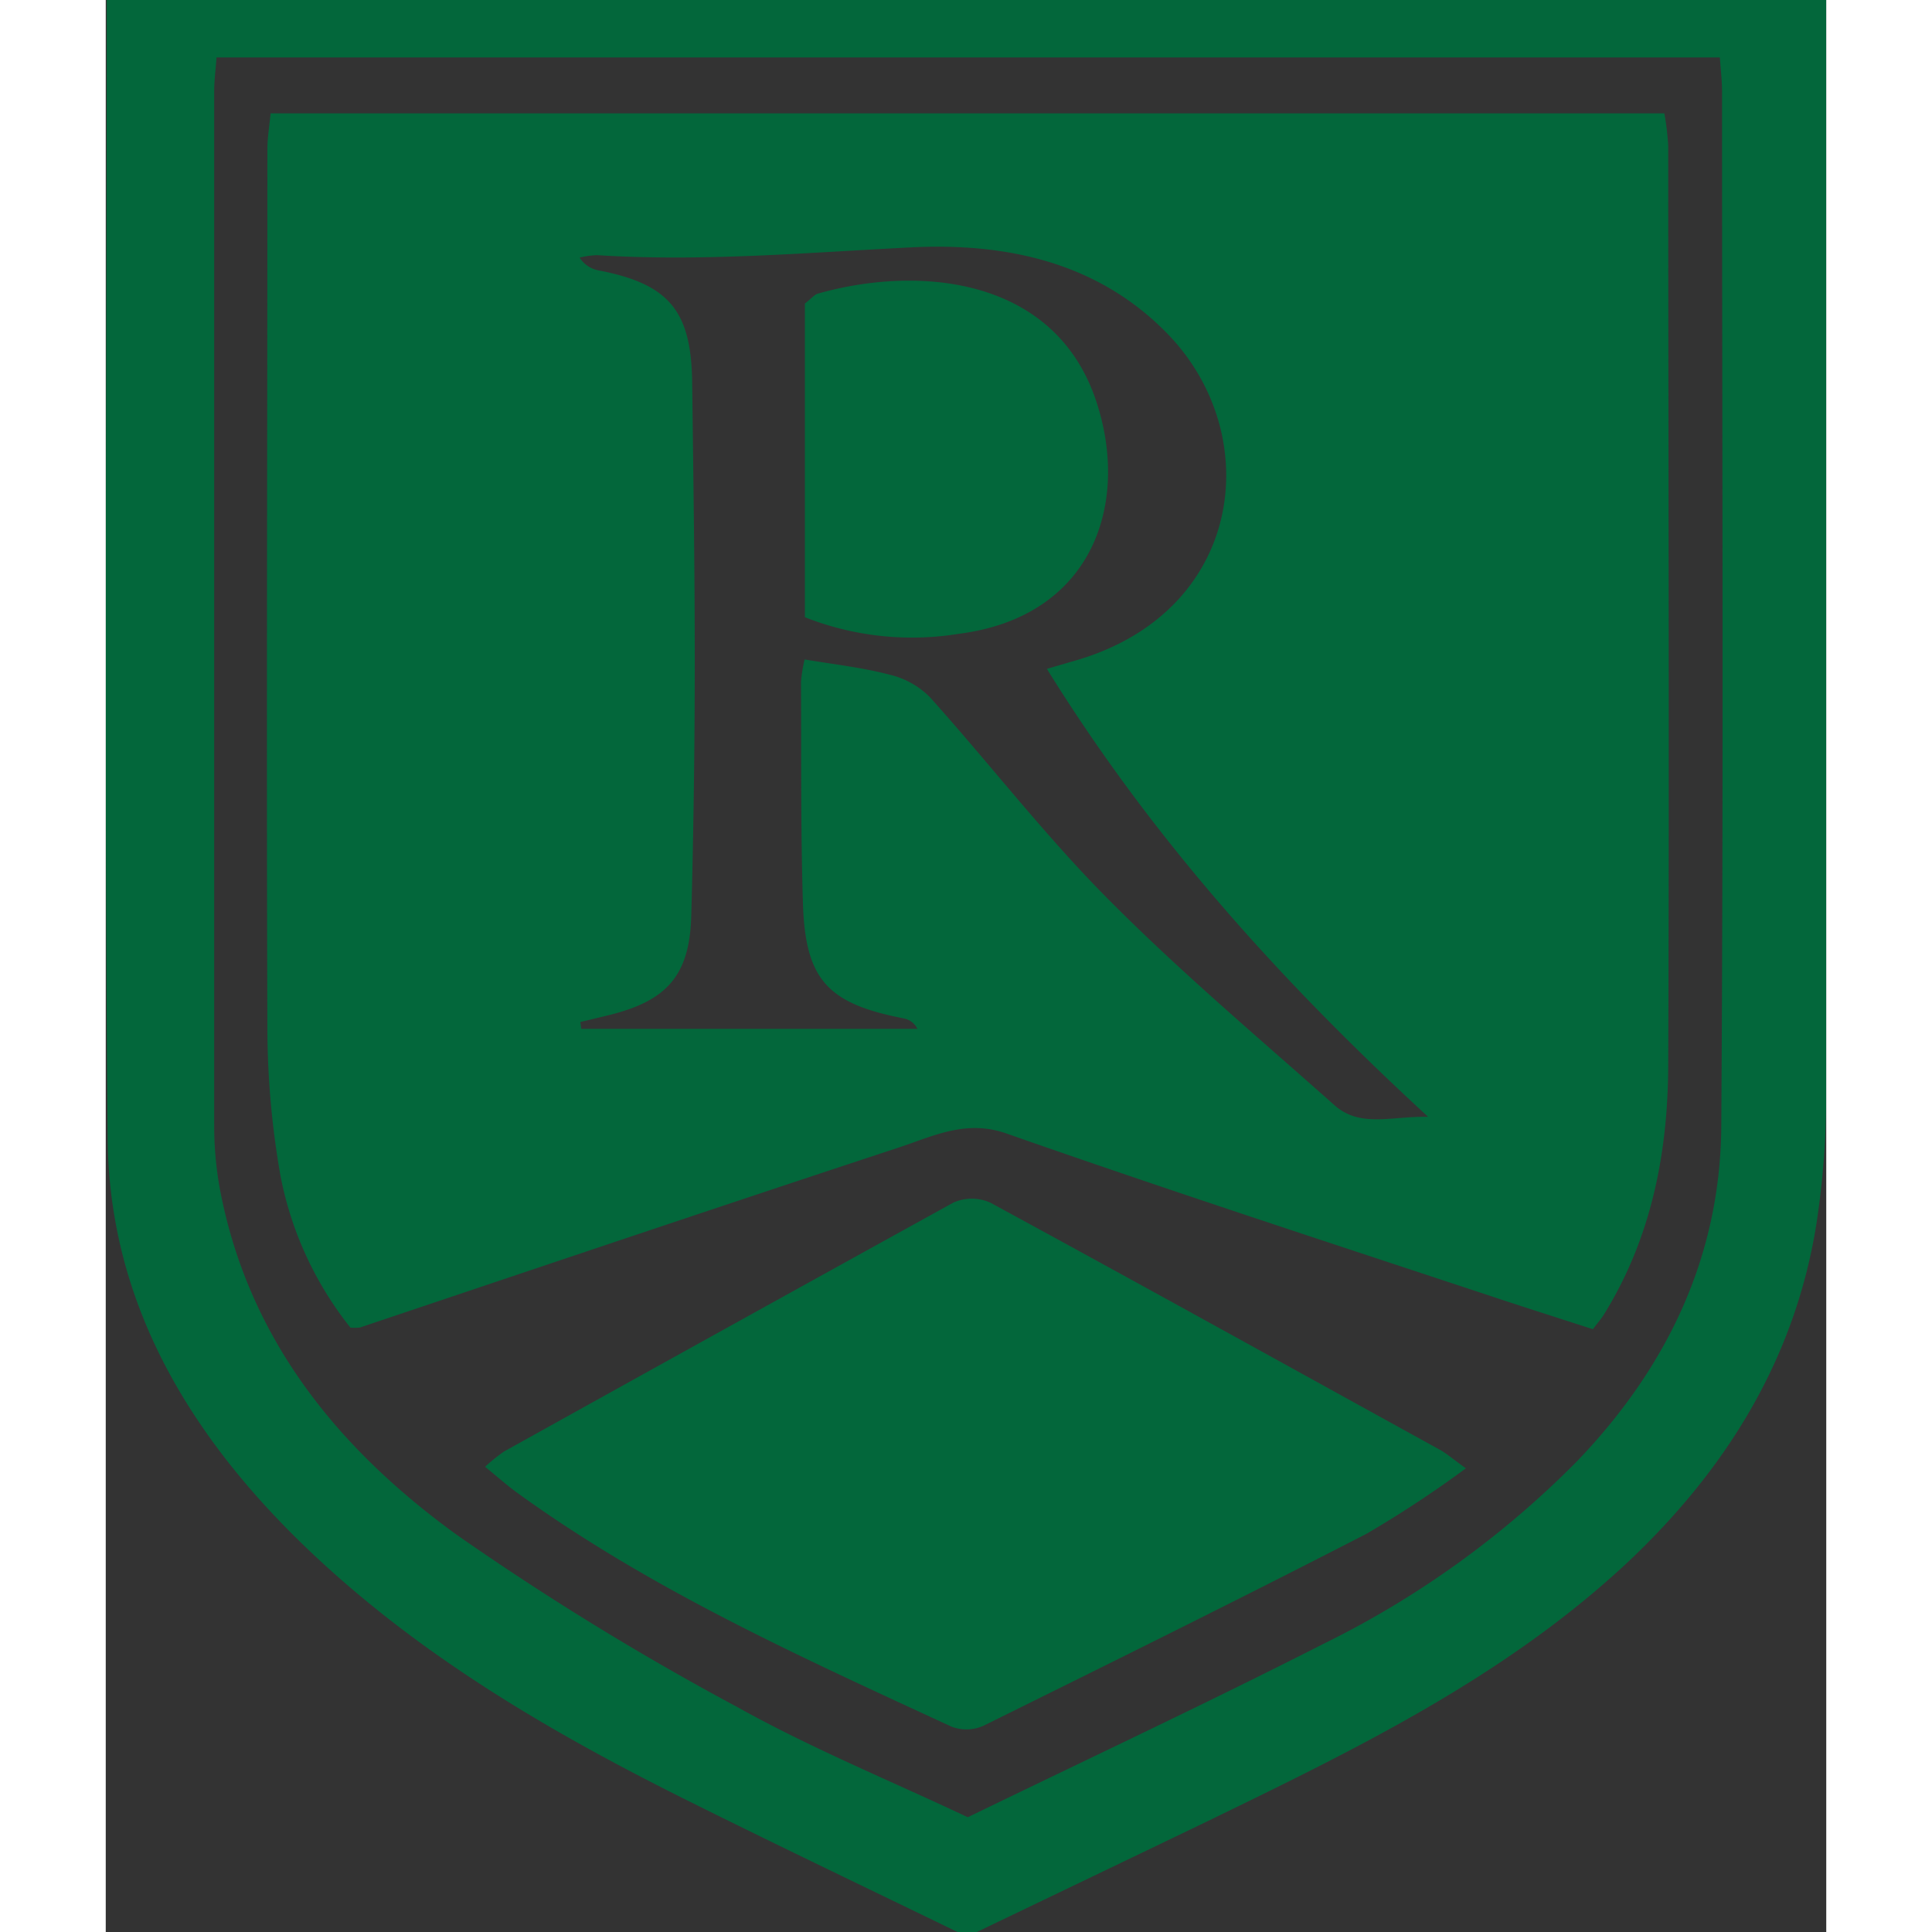 <svg id="Layer_1" data-name="Layer 1" xmlns="http://www.w3.org/2000/svg" viewBox="0 0 150 150"><rect x="0" y="0" width="150" height="150" fill="#333333" stroke="none"/><defs><style>.cls-1{fill:#03673b;}.cls-2{fill:#fff;}</style></defs><title>Ravenscroft R Logo</title><path class="cls-1" d="M8.29,0h133.5q0,42.54,0,85.07a66.39,66.39,0,0,1-.75,9.86c-1.65,10.54-7,19.13-14.63,26.33-9.53,8.92-21.13,14.54-32.7,20.16-6,2.89-11.91,5.72-17.87,8.58h-1.5c-6.73-3.27-13.48-6.49-20.18-9.82C42.83,134.58,32,128.3,22.94,119.35c-8.59-8.51-14.46-18.59-14.58-30.89C8.08,59,8.28,29.49,8.29,0ZM133.53,4.46H16.81c-.07,1-.18,1.8-.18,2.59q0,40.12,0,80.25a27.24,27.24,0,0,0,.44,5c2.19,11.64,9.18,20.19,18.39,26.86a217,217,0,0,0,21.83,13.4c5.7,3.18,11.79,5.67,17.85,8.53,9.23-4.48,18.49-8.82,27.61-13.46a72.7,72.7,0,0,0,19.68-14.17c7-7.28,11.14-15.91,11.21-26,.18-26.75.06-53.5.06-80.25C133.71,6.35,133.6,5.49,133.53,4.46Z"/><path class="cls-1" d="M27.21,103.08A27.14,27.14,0,0,1,21.76,91.2a67,67,0,0,1-1-11c-.08-22.88,0-45.75,0-68.63,0-.89.16-1.79.25-2.77H129.22a20.93,20.93,0,0,1,.3,2.49c0,23.75.09,47.5,0,71.25,0,6.86-1.28,13.54-5,19.53-.2.32-.44.59-.85,1.13-2.72-.88-5.49-1.76-8.25-2.68C103,96.41,90.51,92.34,78.13,88c-3.11-1.09-5.63.19-8.28,1.07-14,4.61-27.94,9.31-41.91,14A5,5,0,0,1,27.21,103.08ZM81.28,51.93l2.13-.62c13.15-3.74,14.9-17.49,7.25-25.38-5.45-5.62-12.62-7.1-20-6.72-8.11.41-16.18,1.12-24.3.6A6.79,6.79,0,0,0,45,20a2.24,2.24,0,0,0,1.51,1c5.41,1.05,7.16,3.11,7.23,8.68.09,7.19.2,14.37.2,21.56q0,9.93-.27,19.86c-.13,4.63-1.88,6.6-6.38,7.71l-2.23.54.07.53H71.23a1.5,1.5,0,0,0-1.11-.82c-5.87-1.15-7.59-3-7.78-8.9-.18-5.74-.12-11.49-.15-17.24a11.94,11.94,0,0,1,.28-1.72c2.33.39,4.5.63,6.59,1.18a6.51,6.51,0,0,1,3.12,1.73c4.71,5.24,9,10.84,14,15.84,5.53,5.56,11.56,10.64,17.43,15.86,2,1.77,4.39.84,7.27.9C99.38,76.13,89.42,65.06,81.28,51.93Z"/><path class="cls-1" d="M113.81,114a86.21,86.21,0,0,1-7.71,5.08c-9.87,5.08-19.82,10-29.77,14.92a3.25,3.25,0,0,1-2.47.05c-11.61-5.37-23.3-10.61-33.73-18.17-.78-.57-1.51-1.22-2.47-2a13.91,13.91,0,0,1,1.48-1.19Q56.57,103,74,93.38a3.49,3.49,0,0,1,2.9,0c11.68,6.35,23.31,12.8,35,19.24C112.4,112.92,112.86,113.32,113.81,114Z"/><path class="cls-1" d="M62.49,47.92V23.57c.52-.41.74-.69,1-.77,7.81-2.22,18.35-1.32,21.59,8.26C87.77,39,84.9,47.88,74.43,49.21A22.64,22.64,0,0,1,62.49,47.92Z"/><rect class="cls-2" width="8.21" height="150"/><rect class="cls-2" x="141.79" width="8.21" height="150"/></svg>